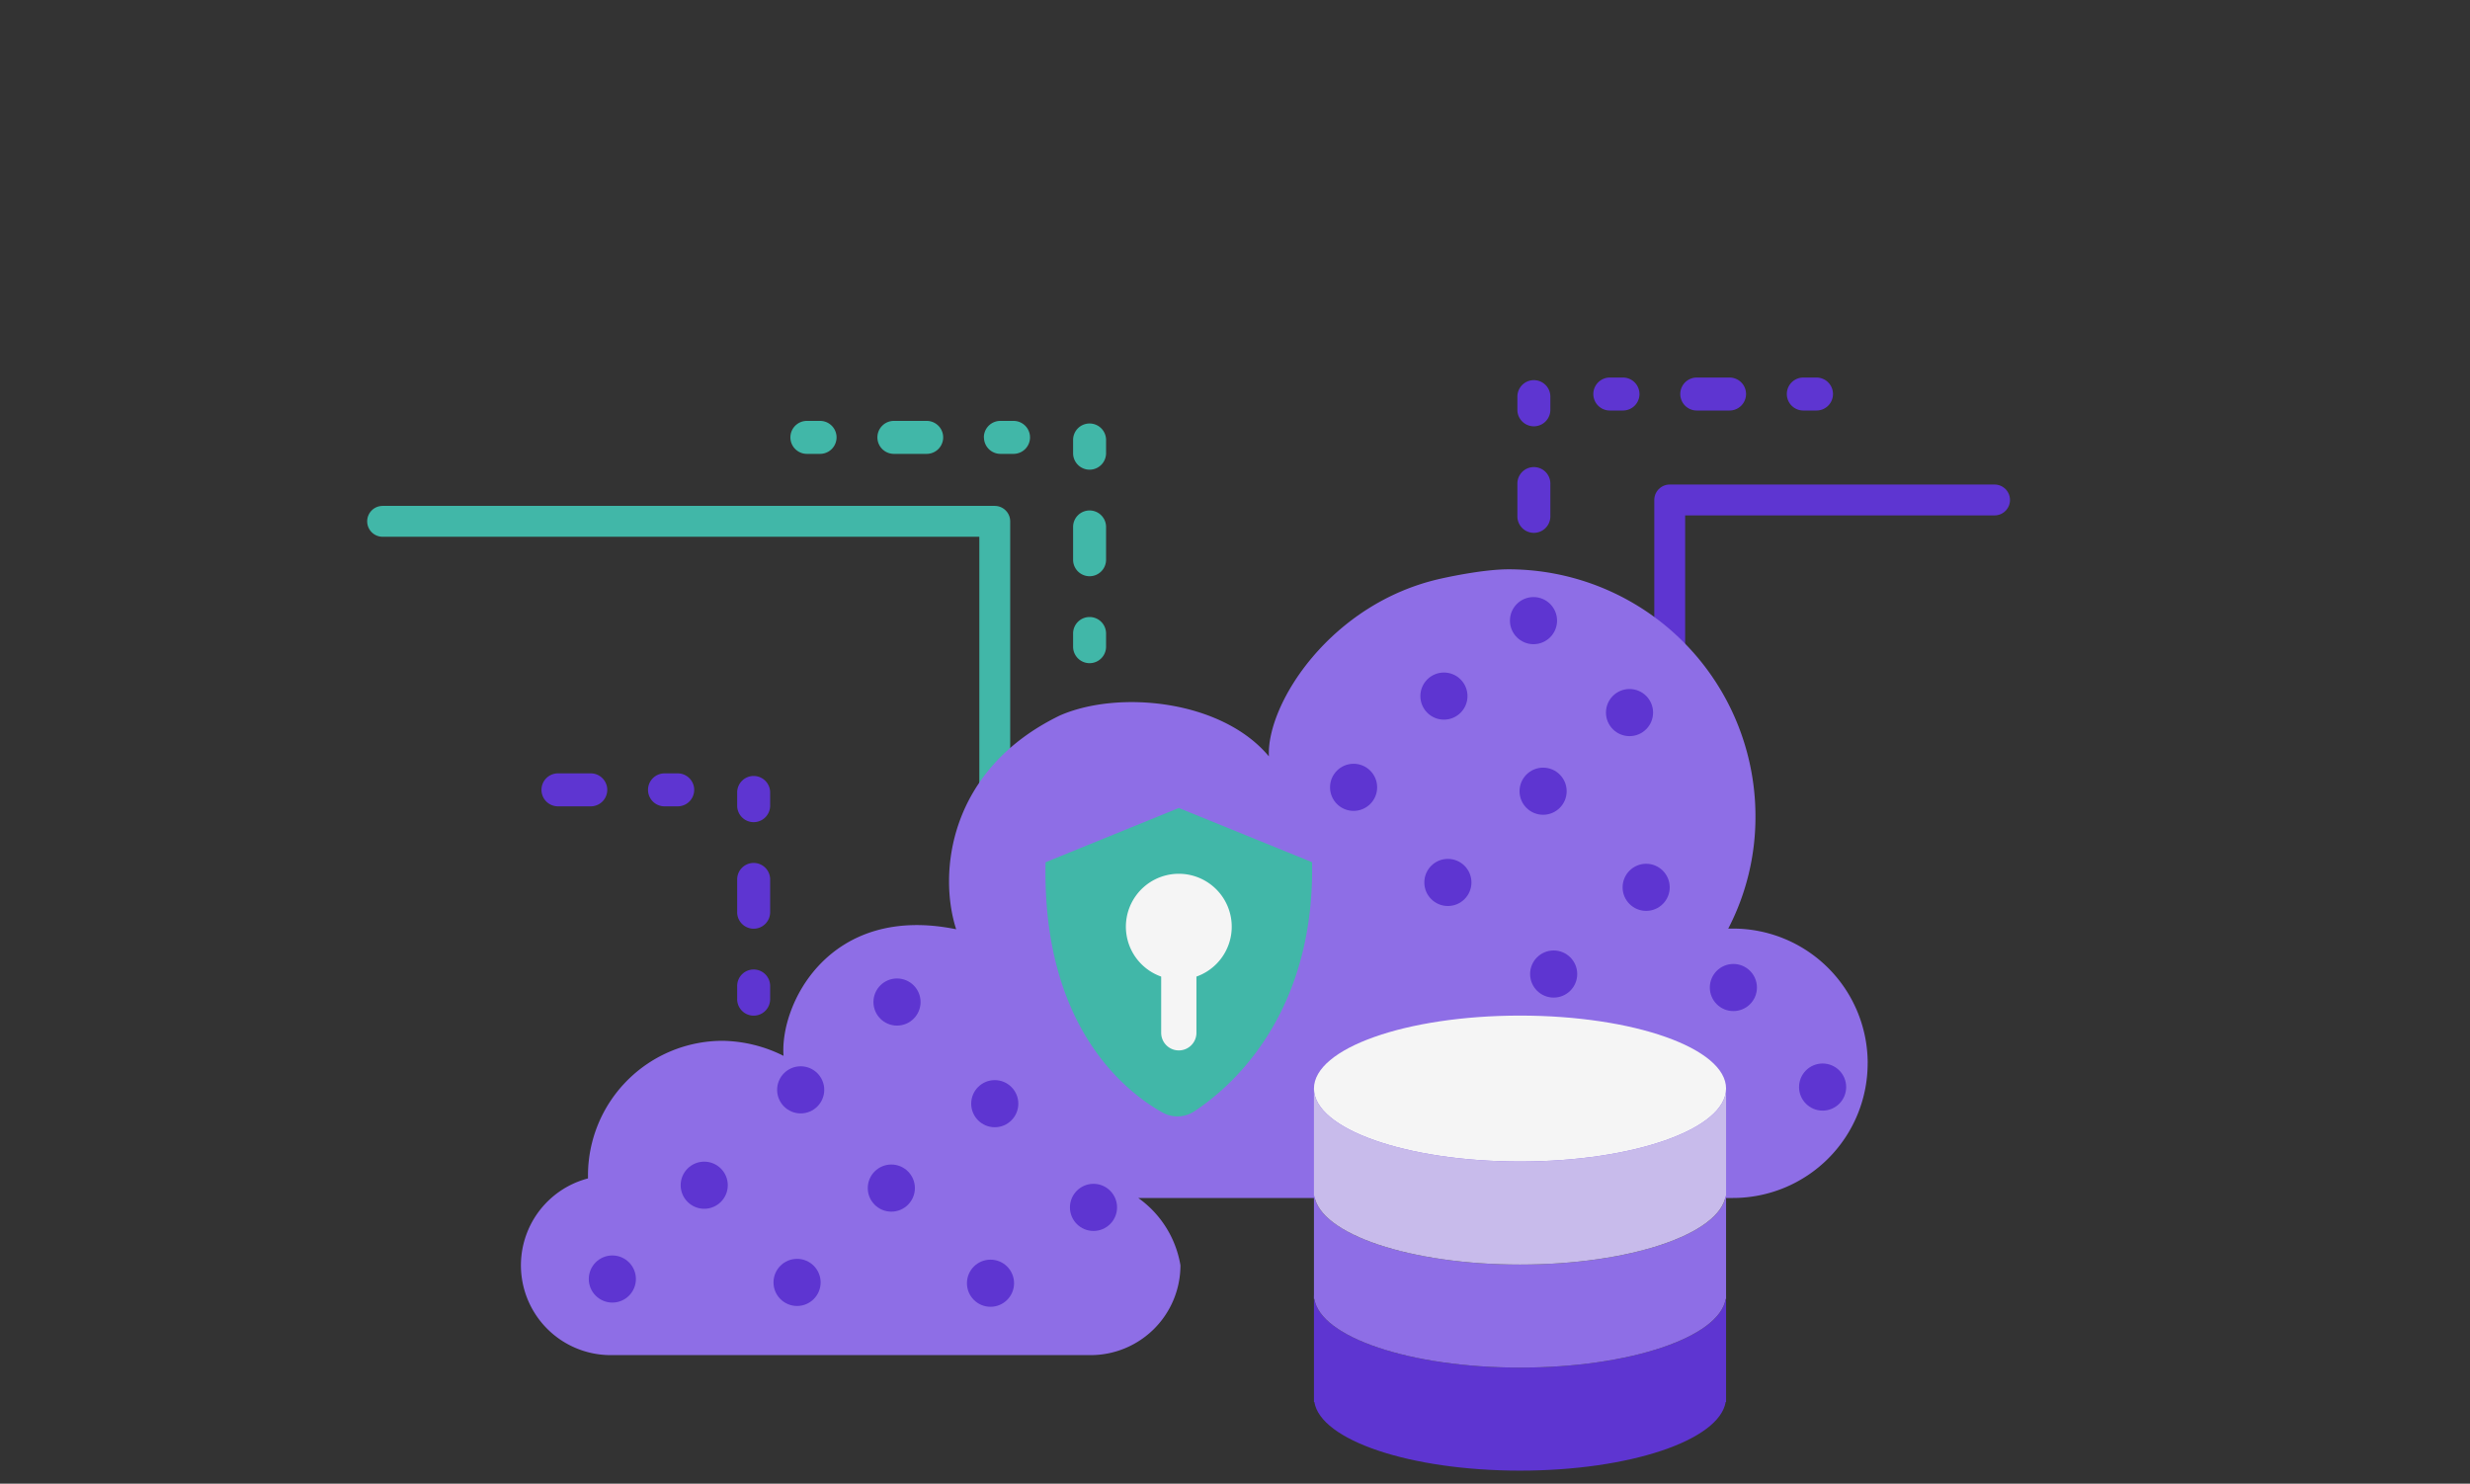 <svg id="Capa_1" data-name="Capa 1" xmlns="http://www.w3.org/2000/svg" viewBox="0 0 800 480.54"><rect x="0" y="0" width="800" height="480.54" fill="#333333" stroke="none"/><defs><style>.cls-1,.cls-2{fill:none;stroke-linecap:round;stroke-linejoin:round;stroke-width:10px;}.cls-1{stroke:#41b7a8;}.cls-2{stroke:#5e35d1;}.cls-3{fill:#8e6ee6;}.cls-4{fill:#5e35d1;}.cls-5{fill:#f5f5f5;}.cls-6{fill:#c8bbeb;}.cls-7{fill:#41b7a8;}</style></defs><polyline class="cls-1" points="322.19 283.06 322.19 168.85 123.92 168.85"/><polyline class="cls-2" points="540.8 314 540.8 161.93 646.01 161.93"/><path class="cls-3" d="M604.91,344.34A43.63,43.63,0,0,1,561.28,388H368.66a33.47,33.47,0,0,1,13.67,21.81,29.1,29.1,0,0,1-29.09,29.09H197.71a29.09,29.09,0,0,1-7.27-57.23v-.94a43.63,43.63,0,0,1,43.63-43.63,45.5,45.5,0,0,1,19.71,4.87c-1.27-16.65,14.72-49.4,55.91-41-5.87-18.19-2.51-51.71,33.59-69.24,18.82-8.26,52.34-5.16,67.7,13.25-.83-17,20-49.7,55.78-57.59,0,0,13-3,21.81-3a80,80,0,0,1,80,80,78.39,78.39,0,0,1-8.81,36.36h1.53a43.63,43.63,0,0,1,43.63,43.63Zm0,0"/><path class="cls-4" d="M492.31,442.94c-36.86,0-66.74-10.58-66.74-23.63v34.76h.13c2,12.41,31.07,22.24,66.61,22.24s64.58-9.83,66.61-22.24h.13V419.31c0,13.05-29.88,23.63-66.74,23.63Zm0,0"/><path class="cls-3" d="M492.31,409.57c-36.86,0-66.74-10.58-66.74-23.63V420.7h.13c2,12.41,31.07,22.24,66.61,22.24s64.58-9.83,66.61-22.24h.13V385.94c0,13.05-29.88,23.63-66.74,23.63Zm0,0"/><path class="cls-5" d="M559.05,352.57c0,13.05-29.88,23.63-66.74,23.63s-66.74-10.58-66.74-23.63,29.88-23.64,66.74-23.64,66.74,10.58,66.74,23.64Zm0,0"/><path class="cls-6" d="M492.31,376.2c-36.86,0-66.74-10.58-66.74-23.63v34.76h.13c2,12.41,31.07,22.24,66.61,22.24s64.58-9.83,66.61-22.24h.13V352.57c0,13.05-29.88,23.63-66.74,23.63Zm0,0"/><path class="cls-7" d="M425,279.27,381.8,261.69l-43.15,17.58c-1.18,53.35,26.06,74.44,37.85,81.05a9.93,9.93,0,0,0,10.2-.3c11.2-7.32,37.78-29.68,38.28-77.12,0-.07,0-2.51,0-3.63Zm0,0"/><path class="cls-5" d="M387.51,316.3v18.2a5.71,5.71,0,1,1-11.42,0V316.3a17.14,17.14,0,1,1,11.42,0Z"/><circle class="cls-4" cx="322.19" cy="357.46" r="7.63"/><circle class="cls-4" cx="290.53" cy="324.54" r="7.63"/><circle class="cls-4" cx="259.33" cy="352.98" r="7.63"/><circle class="cls-4" cx="320.81" cy="415.61" r="7.63"/><circle class="cls-4" cx="228.09" cy="383.87" r="7.63"/><circle class="cls-4" cx="198.33" cy="414.25" r="7.63"/><circle class="cls-4" cx="258.16" cy="415.35" r="7.63"/><circle class="cls-4" cx="288.69" cy="384.8" r="7.63"/><circle class="cls-4" cx="354.17" cy="391.05" r="7.63"/><circle class="cls-4" cx="496.68" cy="201.01" r="7.63"/><circle class="cls-4" cx="533.17" cy="287.39" r="7.63"/><circle class="cls-4" cx="499.79" cy="256.26" r="7.63"/><circle class="cls-4" cx="590.32" cy="352.08" r="7.63"/><circle class="cls-4" cx="561.42" cy="319.84" r="7.63"/><circle class="cls-4" cx="468.95" cy="285.81" r="7.63"/><circle class="cls-4" cx="503.21" cy="315.47" r="7.63"/><circle class="cls-4" cx="438.41" cy="255" r="7.63"/><circle class="cls-4" cx="467.67" cy="225.45" r="7.63"/><circle class="cls-4" cx="527.78" cy="230.79" r="7.63"/><path class="cls-7" d="M352.9,137.16a5.34,5.34,0,0,0-5.34,5.34v4.28a5.34,5.34,0,0,0,10.68,0V142.5a5.34,5.34,0,0,0-5.34-5.34Zm0,0"/><path class="cls-7" d="M352.9,165.33a5.34,5.34,0,0,0-5.34,5.34v10.62a5.34,5.34,0,0,0,10.68,0V170.67a5.34,5.34,0,0,0-5.34-5.34Zm0,0"/><path class="cls-7" d="M352.9,199.84a5.34,5.34,0,0,0-5.34,5.34v4.27a5.34,5.34,0,0,0,10.68,0v-4.27a5.34,5.34,0,0,0-5.34-5.34Zm0,0"/><path class="cls-7" d="M256,141.66a5.34,5.34,0,0,0,5.34,5.34h4.27a5.34,5.34,0,1,0,0-10.68h-4.27a5.34,5.34,0,0,0-5.34,5.34Zm0,0"/><path class="cls-7" d="M284.18,141.66a5.34,5.34,0,0,0,5.34,5.34h10.62a5.34,5.34,0,1,0,0-10.68H289.52a5.34,5.34,0,0,0-5.34,5.34Zm0,0"/><path class="cls-7" d="M318.69,141.66A5.34,5.34,0,0,0,324,147h4.27a5.34,5.34,0,0,0,0-10.68H324a5.34,5.34,0,0,0-5.34,5.34Zm0,0"/><path class="cls-4" d="M244.1,251.32a5.35,5.35,0,0,0-5.34,5.34v4.28a5.34,5.34,0,0,0,10.68,0v-4.28a5.35,5.35,0,0,0-5.34-5.34Zm0,0"/><path class="cls-4" d="M244.1,279.49a5.34,5.34,0,0,0-5.34,5.34v10.62a5.34,5.34,0,0,0,10.68,0V284.83a5.34,5.34,0,0,0-5.34-5.34Zm0,0"/><path class="cls-4" d="M244.1,314a5.34,5.34,0,0,0-5.34,5.34v4.27a5.34,5.34,0,0,0,10.68,0v-4.27A5.34,5.34,0,0,0,244.1,314Zm0,0"/><path class="cls-4" d="M175.38,255.82a5.34,5.34,0,0,0,5.34,5.34h10.62a5.34,5.34,0,0,0,0-10.68H180.72a5.34,5.34,0,0,0-5.34,5.34Zm0,0"/><path class="cls-4" d="M209.89,255.82a5.34,5.34,0,0,0,5.34,5.34h4.27a5.34,5.34,0,1,0,0-10.68h-4.27a5.34,5.34,0,0,0-5.34,5.34Zm0,0"/><path class="cls-4" d="M496.8,123.12a5.34,5.34,0,0,0-5.34,5.34v4.27a5.34,5.34,0,1,0,10.68,0v-4.27a5.34,5.34,0,0,0-5.34-5.34Zm0,0"/><path class="cls-4" d="M496.8,151.28a5.34,5.34,0,0,0-5.34,5.34v10.62a5.34,5.34,0,1,0,10.68,0V156.62a5.34,5.34,0,0,0-5.34-5.34Zm0,0"/><path class="cls-4" d="M593.68,127.62a5.34,5.34,0,0,0-5.33-5.34h-4.28a5.34,5.34,0,0,0,0,10.68h4.28a5.34,5.34,0,0,0,5.33-5.34Zm0,0"/><path class="cls-4" d="M565.52,127.62a5.34,5.34,0,0,0-5.34-5.34H549.56a5.34,5.34,0,1,0,0,10.68h10.62a5.35,5.35,0,0,0,5.34-5.34Zm0,0"/><path class="cls-4" d="M531,127.62a5.34,5.34,0,0,0-5.34-5.34H521.4a5.34,5.34,0,0,0,0,10.68h4.27a5.35,5.35,0,0,0,5.34-5.34Zm0,0"/></svg>